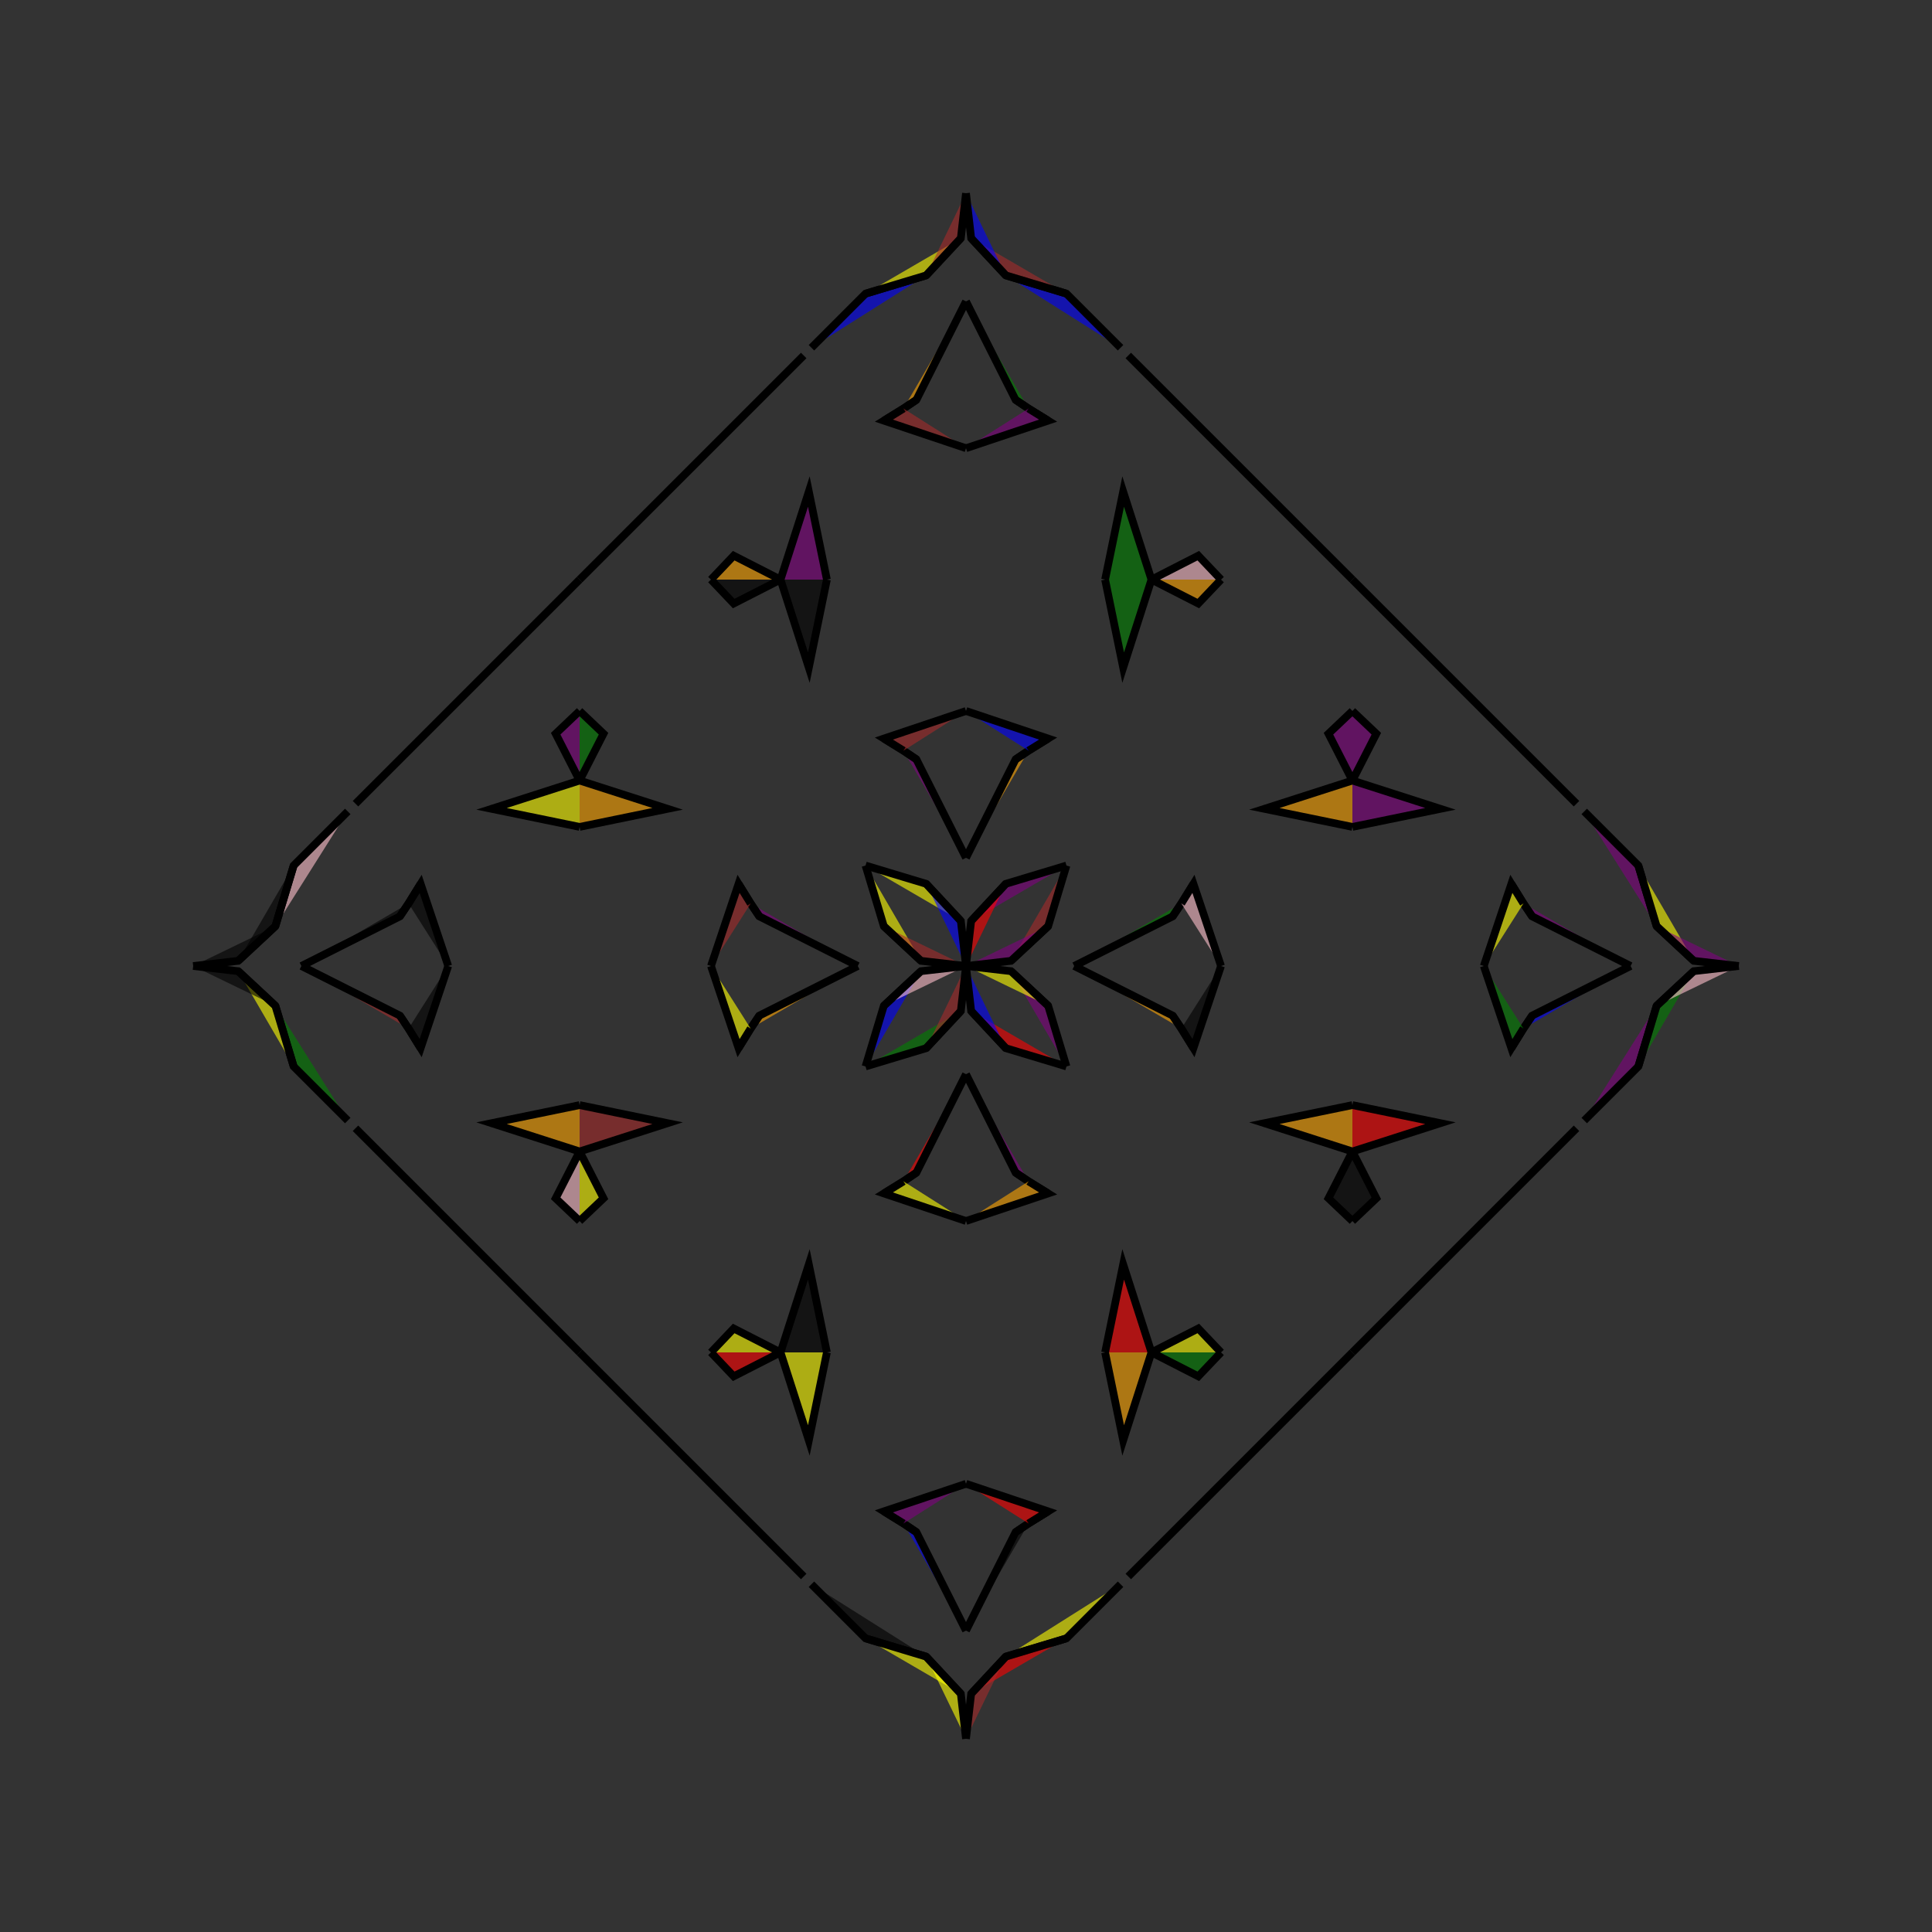 <?xml version="1.0" encoding="UTF-8"?>
<svg xmlns="http://www.w3.org/2000/svg" xmlns:xlink="http://www.w3.org/1999/xlink"
     width="250" height="250" viewBox="-125.0 -125.0 250 250">
<rect x="-125.0" y="-125.0" width="250" height="250" fill="#333333" stroke="none"/>
<defs>
</defs>
<path d="M14.0,-0.0 L26.745,-6.421 L27.865,-8.093" fill="green" fill-opacity="0.6" stroke="black" stroke-width="1" />
<path d="M14.0,-0.0 L26.745,6.421 L27.865,8.093" fill="orange" fill-opacity="0.6" stroke="black" stroke-width="1" />
<path d="M26.745,-6.421 L27.865,-8.093 L29.431,-10.629" fill="blue" fill-opacity="0.6" stroke="black" stroke-width="1" />
<path d="M26.745,6.421 L27.865,8.093 L29.431,10.629" fill="red" fill-opacity="0.6" stroke="black" stroke-width="1" />
<path d="M27.865,-8.093 L29.431,-10.629 L33.0,-0.0" fill="pink" fill-opacity="0.6" stroke="black" stroke-width="1" />
<path d="M27.865,8.093 L29.431,10.629 L33.0,-0.0" fill="black" fill-opacity="0.6" stroke="black" stroke-width="1" />
<path d="M50.0,-18.0 L38.608,-20.338 L50.0,-24.0" fill="orange" fill-opacity="0.6" stroke="black" stroke-width="1" />
<path d="M50.0,18.0 L38.608,20.338 L50.0,24.0" fill="orange" fill-opacity="0.6" stroke="black" stroke-width="1" />
<path d="M50.0,-24.0 L46.904,-30.059 L50.0,-33.0" fill="purple" fill-opacity="0.6" stroke="black" stroke-width="1" />
<path d="M50.0,24.0 L46.904,30.059 L50.0,33.0" fill="black" fill-opacity="0.6" stroke="black" stroke-width="1" />
<path d="M50.0,50.0 L46.0,54.0 L21.0,79.0" fill="orange" fill-opacity="0.6" stroke="black" stroke-width="1" />
<path d="M50.0,-50.0 L46.0,-54.0 L21.0,-79.0" fill="purple" fill-opacity="0.6" stroke="black" stroke-width="1" />
<path d="M20.0,80.0 L13.0,87.0 L5.149,89.367" fill="yellow" fill-opacity="0.6" stroke="black" stroke-width="1" />
<path d="M20.0,-80.0 L13.0,-87.0 L5.149,-89.367" fill="blue" fill-opacity="0.6" stroke="black" stroke-width="1" />
<path d="M13.0,-13.0 L10.633,-5.149 L5.821,-0.667" fill="brown" fill-opacity="0.6" stroke="black" stroke-width="1" />
<path d="M13.0,13.0 L10.633,5.149 L5.821,0.667" fill="purple" fill-opacity="0.6" stroke="black" stroke-width="1" />
<path d="M10.633,-5.149 L5.821,-0.667 L0.0,-0.0" fill="purple" fill-opacity="0.6" stroke="black" stroke-width="1" />
<path d="M10.633,5.149 L5.821,0.667 L0.0,-0.0" fill="yellow" fill-opacity="0.6" stroke="black" stroke-width="1" />
<path d="M-14.0,-0.0 L-26.745,-6.421 L-27.865,-8.093" fill="purple" fill-opacity="0.6" stroke="black" stroke-width="1" />
<path d="M-14.0,-0.0 L-26.745,6.421 L-27.865,8.093" fill="orange" fill-opacity="0.6" stroke="black" stroke-width="1" />
<path d="M-26.745,-6.421 L-27.865,-8.093 L-29.431,-10.629" fill="green" fill-opacity="0.6" stroke="black" stroke-width="1" />
<path d="M-26.745,6.421 L-27.865,8.093 L-29.431,10.629" fill="brown" fill-opacity="0.6" stroke="black" stroke-width="1" />
<path d="M-27.865,-8.093 L-29.431,-10.629 L-33.0,-0.0" fill="brown" fill-opacity="0.6" stroke="black" stroke-width="1" />
<path d="M-27.865,8.093 L-29.431,10.629 L-33.0,-0.0" fill="yellow" fill-opacity="0.6" stroke="black" stroke-width="1" />
<path d="M-50.0,-18.0 L-38.608,-20.338 L-50.0,-24.0" fill="orange" fill-opacity="0.6" stroke="black" stroke-width="1" />
<path d="M-50.0,18.0 L-38.608,20.338 L-50.0,24.0" fill="brown" fill-opacity="0.6" stroke="black" stroke-width="1" />
<path d="M-50.0,-24.0 L-46.904,-30.059 L-50.0,-33.0" fill="green" fill-opacity="0.6" stroke="black" stroke-width="1" />
<path d="M-50.0,24.0 L-46.904,30.059 L-50.0,33.0" fill="yellow" fill-opacity="0.6" stroke="black" stroke-width="1" />
<path d="M-50.0,50.0 L-46.0,54.0 L-21.0,79.0" fill="black" fill-opacity="0.6" stroke="black" stroke-width="1" />
<path d="M-50.0,-50.0 L-46.0,-54.0 L-21.0,-79.0" fill="yellow" fill-opacity="0.6" stroke="black" stroke-width="1" />
<path d="M-20.0,80.0 L-13.0,87.0 L-5.149,89.367" fill="black" fill-opacity="0.6" stroke="black" stroke-width="1" />
<path d="M-20.0,-80.0 L-13.0,-87.0 L-5.149,-89.367" fill="blue" fill-opacity="0.6" stroke="black" stroke-width="1" />
<path d="M-13.0,-13.0 L-10.633,-5.149 L-5.821,-0.667" fill="yellow" fill-opacity="0.6" stroke="black" stroke-width="1" />
<path d="M-13.0,13.0 L-10.633,5.149 L-5.821,0.667" fill="blue" fill-opacity="0.6" stroke="black" stroke-width="1" />
<path d="M-10.633,-5.149 L-5.821,-0.667 L0.0,-0.0" fill="brown" fill-opacity="0.6" stroke="black" stroke-width="1" />
<path d="M-10.633,5.149 L-5.821,0.667 L0.0,-0.0" fill="pink" fill-opacity="0.6" stroke="black" stroke-width="1" />
<path d="M86.0,-0.0 L73.255,6.421 L72.135,8.093" fill="blue" fill-opacity="0.6" stroke="black" stroke-width="1" />
<path d="M86.0,-0.0 L73.255,-6.421 L72.135,-8.093" fill="purple" fill-opacity="0.6" stroke="black" stroke-width="1" />
<path d="M73.255,6.421 L72.135,8.093 L70.569,10.629" fill="orange" fill-opacity="0.6" stroke="black" stroke-width="1" />
<path d="M73.255,-6.421 L72.135,-8.093 L70.569,-10.629" fill="yellow" fill-opacity="0.6" stroke="black" stroke-width="1" />
<path d="M72.135,8.093 L70.569,10.629 L67.0,-0.0" fill="green" fill-opacity="0.6" stroke="black" stroke-width="1" />
<path d="M72.135,-8.093 L70.569,-10.629 L67.0,-0.0" fill="yellow" fill-opacity="0.6" stroke="black" stroke-width="1" />
<path d="M50.0,18.0 L61.392,20.338 L50.0,24.0" fill="red" fill-opacity="0.6" stroke="black" stroke-width="1" />
<path d="M50.0,-18.0 L61.392,-20.338 L50.0,-24.0" fill="purple" fill-opacity="0.6" stroke="black" stroke-width="1" />
<path d="M50.0,24.0 L53.096,30.059 L50.0,33.0" fill="black" fill-opacity="0.6" stroke="black" stroke-width="1" />
<path d="M50.0,-24.0 L53.096,-30.059 L50.0,-33.0" fill="purple" fill-opacity="0.6" stroke="black" stroke-width="1" />
<path d="M50.0,50.0 L54.0,46.0 L79.0,21.0" fill="orange" fill-opacity="0.6" stroke="black" stroke-width="1" />
<path d="M50.0,-50.0 L54.0,-46.0 L79.0,-21.0" fill="black" fill-opacity="0.6" stroke="black" stroke-width="1" />
<path d="M80.0,20.0 L87.0,13.0 L89.367,5.149" fill="purple" fill-opacity="0.6" stroke="black" stroke-width="1" />
<path d="M80.0,-20.0 L87.0,-13.0 L89.367,-5.149" fill="purple" fill-opacity="0.6" stroke="black" stroke-width="1" />
<path d="M87.0,13.0 L89.367,5.149 L94.179,0.667" fill="green" fill-opacity="0.6" stroke="black" stroke-width="1" />
<path d="M87.0,-13.0 L89.367,-5.149 L94.179,-0.667" fill="yellow" fill-opacity="0.6" stroke="black" stroke-width="1" />
<path d="M89.367,5.149 L94.179,0.667 L100.0,-0.0" fill="pink" fill-opacity="0.6" stroke="black" stroke-width="1" />
<path d="M89.367,-5.149 L94.179,-0.667 L100.0,-0.0" fill="purple" fill-opacity="0.6" stroke="black" stroke-width="1" />
<path d="M0.0,-14.0 L6.421,-26.745 L8.093,-27.865" fill="orange" fill-opacity="0.6" stroke="black" stroke-width="1" />
<path d="M0.0,14.0 L6.421,26.745 L8.093,27.865" fill="purple" fill-opacity="0.6" stroke="black" stroke-width="1" />
<path d="M0.0,86.0 L6.421,73.255 L8.093,72.135" fill="black" fill-opacity="0.6" stroke="black" stroke-width="1" />
<path d="M0.0,-86.0 L6.421,-73.255 L8.093,-72.135" fill="green" fill-opacity="0.6" stroke="black" stroke-width="1" />
<path d="M6.421,-26.745 L8.093,-27.865 L10.629,-29.431" fill="green" fill-opacity="0.6" stroke="black" stroke-width="1" />
<path d="M6.421,26.745 L8.093,27.865 L10.629,29.431" fill="blue" fill-opacity="0.6" stroke="black" stroke-width="1" />
<path d="M6.421,73.255 L8.093,72.135 L10.629,70.569" fill="green" fill-opacity="0.6" stroke="black" stroke-width="1" />
<path d="M6.421,-73.255 L8.093,-72.135 L10.629,-70.569" fill="orange" fill-opacity="0.6" stroke="black" stroke-width="1" />
<path d="M8.093,-27.865 L10.629,-29.431 L0.0,-33.0" fill="blue" fill-opacity="0.6" stroke="black" stroke-width="1" />
<path d="M8.093,27.865 L10.629,29.431 L0.0,33.0" fill="orange" fill-opacity="0.6" stroke="black" stroke-width="1" />
<path d="M8.093,72.135 L10.629,70.569 L0.0,67.0" fill="red" fill-opacity="0.6" stroke="black" stroke-width="1" />
<path d="M8.093,-72.135 L10.629,-70.569 L0.0,-67.0" fill="purple" fill-opacity="0.6" stroke="black" stroke-width="1" />
<path d="M18.0,-50.0 L20.338,-38.608 L24.0,-50.0" fill="green" fill-opacity="0.6" stroke="black" stroke-width="1" />
<path d="M18.0,50.0 L20.338,38.608 L24.0,50.0" fill="red" fill-opacity="0.6" stroke="black" stroke-width="1" />
<path d="M18.0,50.0 L20.338,61.392 L24.0,50.0" fill="orange" fill-opacity="0.6" stroke="black" stroke-width="1" />
<path d="M18.0,-50.0 L20.338,-61.392 L24.0,-50.0" fill="green" fill-opacity="0.6" stroke="black" stroke-width="1" />
<path d="M24.0,-50.0 L30.059,-46.904 L33.0,-50.0" fill="orange" fill-opacity="0.6" stroke="black" stroke-width="1" />
<path d="M24.0,50.0 L30.059,46.904 L33.0,50.0" fill="yellow" fill-opacity="0.6" stroke="black" stroke-width="1" />
<path d="M24.0,50.0 L30.059,53.096 L33.0,50.0" fill="green" fill-opacity="0.6" stroke="black" stroke-width="1" />
<path d="M24.0,-50.0 L30.059,-53.096 L33.0,-50.0" fill="pink" fill-opacity="0.6" stroke="black" stroke-width="1" />
<path d="M13.0,-13.0 L5.149,-10.633 L0.667,-5.821" fill="purple" fill-opacity="0.6" stroke="black" stroke-width="1" />
<path d="M13.0,13.0 L5.149,10.633 L0.667,5.821" fill="red" fill-opacity="0.6" stroke="black" stroke-width="1" />
<path d="M13.0,87.0 L5.149,89.367 L0.667,94.179" fill="red" fill-opacity="0.6" stroke="black" stroke-width="1" />
<path d="M13.0,-87.0 L5.149,-89.367 L0.667,-94.179" fill="brown" fill-opacity="0.6" stroke="black" stroke-width="1" />
<path d="M5.149,-10.633 L0.667,-5.821 L0.0,-0.0" fill="red" fill-opacity="0.6" stroke="black" stroke-width="1" />
<path d="M5.149,10.633 L0.667,5.821 L0.0,-0.0" fill="blue" fill-opacity="0.6" stroke="black" stroke-width="1" />
<path d="M5.149,89.367 L0.667,94.179 L0.0,100.0" fill="brown" fill-opacity="0.6" stroke="black" stroke-width="1" />
<path d="M5.149,-89.367 L0.667,-94.179 L0.0,-100.0" fill="blue" fill-opacity="0.6" stroke="black" stroke-width="1" />
<path d="M0.0,86.0 L-6.421,73.255 L-8.093,72.135" fill="blue" fill-opacity="0.6" stroke="black" stroke-width="1" />
<path d="M0.0,-14.0 L-6.421,-26.745 L-8.093,-27.865" fill="purple" fill-opacity="0.6" stroke="black" stroke-width="1" />
<path d="M0.0,14.0 L-6.421,26.745 L-8.093,27.865" fill="red" fill-opacity="0.6" stroke="black" stroke-width="1" />
<path d="M0.0,-86.0 L-6.421,-73.255 L-8.093,-72.135" fill="orange" fill-opacity="0.6" stroke="black" stroke-width="1" />
<path d="M-6.421,73.255 L-8.093,72.135 L-10.629,70.569" fill="red" fill-opacity="0.6" stroke="black" stroke-width="1" />
<path d="M-6.421,-26.745 L-8.093,-27.865 L-10.629,-29.431" fill="purple" fill-opacity="0.6" stroke="black" stroke-width="1" />
<path d="M-6.421,26.745 L-8.093,27.865 L-10.629,29.431" fill="red" fill-opacity="0.6" stroke="black" stroke-width="1" />
<path d="M-6.421,-73.255 L-8.093,-72.135 L-10.629,-70.569" fill="green" fill-opacity="0.6" stroke="black" stroke-width="1" />
<path d="M-8.093,72.135 L-10.629,70.569 L0.0,67.0" fill="purple" fill-opacity="0.6" stroke="black" stroke-width="1" />
<path d="M-8.093,-27.865 L-10.629,-29.431 L0.0,-33.0" fill="brown" fill-opacity="0.6" stroke="black" stroke-width="1" />
<path d="M-8.093,27.865 L-10.629,29.431 L0.0,33.0" fill="yellow" fill-opacity="0.6" stroke="black" stroke-width="1" />
<path d="M-8.093,-72.135 L-10.629,-70.569 L0.0,-67.0" fill="brown" fill-opacity="0.6" stroke="black" stroke-width="1" />
<path d="M-18.0,50.0 L-20.338,61.392 L-24.0,50.0" fill="yellow" fill-opacity="0.6" stroke="black" stroke-width="1" />
<path d="M-18.0,-50.0 L-20.338,-38.608 L-24.0,-50.0" fill="black" fill-opacity="0.6" stroke="black" stroke-width="1" />
<path d="M-18.0,50.0 L-20.338,38.608 L-24.0,50.0" fill="black" fill-opacity="0.6" stroke="black" stroke-width="1" />
<path d="M-18.0,-50.0 L-20.338,-61.392 L-24.0,-50.0" fill="purple" fill-opacity="0.6" stroke="black" stroke-width="1" />
<path d="M-24.0,50.0 L-30.059,53.096 L-33.0,50.0" fill="red" fill-opacity="0.6" stroke="black" stroke-width="1" />
<path d="M-24.0,-50.0 L-30.059,-46.904 L-33.0,-50.0" fill="black" fill-opacity="0.6" stroke="black" stroke-width="1" />
<path d="M-24.0,50.0 L-30.059,46.904 L-33.0,50.0" fill="yellow" fill-opacity="0.6" stroke="black" stroke-width="1" />
<path d="M-24.0,-50.0 L-30.059,-53.096 L-33.0,-50.0" fill="orange" fill-opacity="0.6" stroke="black" stroke-width="1" />
<path d="M-13.0,87.0 L-5.149,89.367 L-0.667,94.179" fill="yellow" fill-opacity="0.6" stroke="black" stroke-width="1" />
<path d="M-13.0,-13.0 L-5.149,-10.633 L-0.667,-5.821" fill="yellow" fill-opacity="0.6" stroke="black" stroke-width="1" />
<path d="M-13.0,13.0 L-5.149,10.633 L-0.667,5.821" fill="green" fill-opacity="0.6" stroke="black" stroke-width="1" />
<path d="M-13.0,-87.0 L-5.149,-89.367 L-0.667,-94.179" fill="yellow" fill-opacity="0.6" stroke="black" stroke-width="1" />
<path d="M-5.149,89.367 L-0.667,94.179 L0.0,100.0" fill="yellow" fill-opacity="0.6" stroke="black" stroke-width="1" />
<path d="M-5.149,-10.633 L-0.667,-5.821 L0.0,-0.0" fill="blue" fill-opacity="0.6" stroke="black" stroke-width="1" />
<path d="M-5.149,10.633 L-0.667,5.821 L0.0,-0.0" fill="brown" fill-opacity="0.6" stroke="black" stroke-width="1" />
<path d="M-5.149,-89.367 L-0.667,-94.179 L0.0,-100.0" fill="brown" fill-opacity="0.6" stroke="black" stroke-width="1" />
<path d="M-86.0,-0.0 L-73.255,-6.421 L-72.135,-8.093" fill="black" fill-opacity="0.6" stroke="black" stroke-width="1" />
<path d="M-86.0,-0.0 L-73.255,6.421 L-72.135,8.093" fill="brown" fill-opacity="0.6" stroke="black" stroke-width="1" />
<path d="M-73.255,-6.421 L-72.135,-8.093 L-70.569,-10.629" fill="purple" fill-opacity="0.6" stroke="black" stroke-width="1" />
<path d="M-73.255,6.421 L-72.135,8.093 L-70.569,10.629" fill="green" fill-opacity="0.6" stroke="black" stroke-width="1" />
<path d="M-72.135,-8.093 L-70.569,-10.629 L-67.0,-0.0" fill="black" fill-opacity="0.6" stroke="black" stroke-width="1" />
<path d="M-72.135,8.093 L-70.569,10.629 L-67.0,-0.0" fill="black" fill-opacity="0.6" stroke="black" stroke-width="1" />
<path d="M-50.0,-18.0 L-61.392,-20.338 L-50.0,-24.0" fill="yellow" fill-opacity="0.6" stroke="black" stroke-width="1" />
<path d="M-50.0,18.0 L-61.392,20.338 L-50.0,24.0" fill="orange" fill-opacity="0.6" stroke="black" stroke-width="1" />
<path d="M-50.0,-24.0 L-53.096,-30.059 L-50.0,-33.0" fill="purple" fill-opacity="0.6" stroke="black" stroke-width="1" />
<path d="M-50.0,24.0 L-53.096,30.059 L-50.0,33.0" fill="pink" fill-opacity="0.6" stroke="black" stroke-width="1" />
<path d="M-50.0,-50.0 L-54.0,-46.0 L-79.0,-21.0" fill="brown" fill-opacity="0.6" stroke="black" stroke-width="1" />
<path d="M-50.0,50.0 L-54.0,46.0 L-79.0,21.0" fill="black" fill-opacity="0.6" stroke="black" stroke-width="1" />
<path d="M-80.0,-20.0 L-87.0,-13.0 L-89.367,-5.149" fill="pink" fill-opacity="0.6" stroke="black" stroke-width="1" />
<path d="M-80.0,20.0 L-87.0,13.0 L-89.367,5.149" fill="green" fill-opacity="0.6" stroke="black" stroke-width="1" />
<path d="M-87.0,-13.0 L-89.367,-5.149 L-94.179,-0.667" fill="black" fill-opacity="0.6" stroke="black" stroke-width="1" />
<path d="M-87.0,13.0 L-89.367,5.149 L-94.179,0.667" fill="yellow" fill-opacity="0.6" stroke="black" stroke-width="1" />
<path d="M-89.367,-5.149 L-94.179,-0.667 L-100.0,-0.0" fill="black" fill-opacity="0.6" stroke="black" stroke-width="1" />
<path d="M-89.367,5.149 L-94.179,0.667 L-100.0,-0.0" fill="black" fill-opacity="0.6" stroke="black" stroke-width="1" />
</svg>